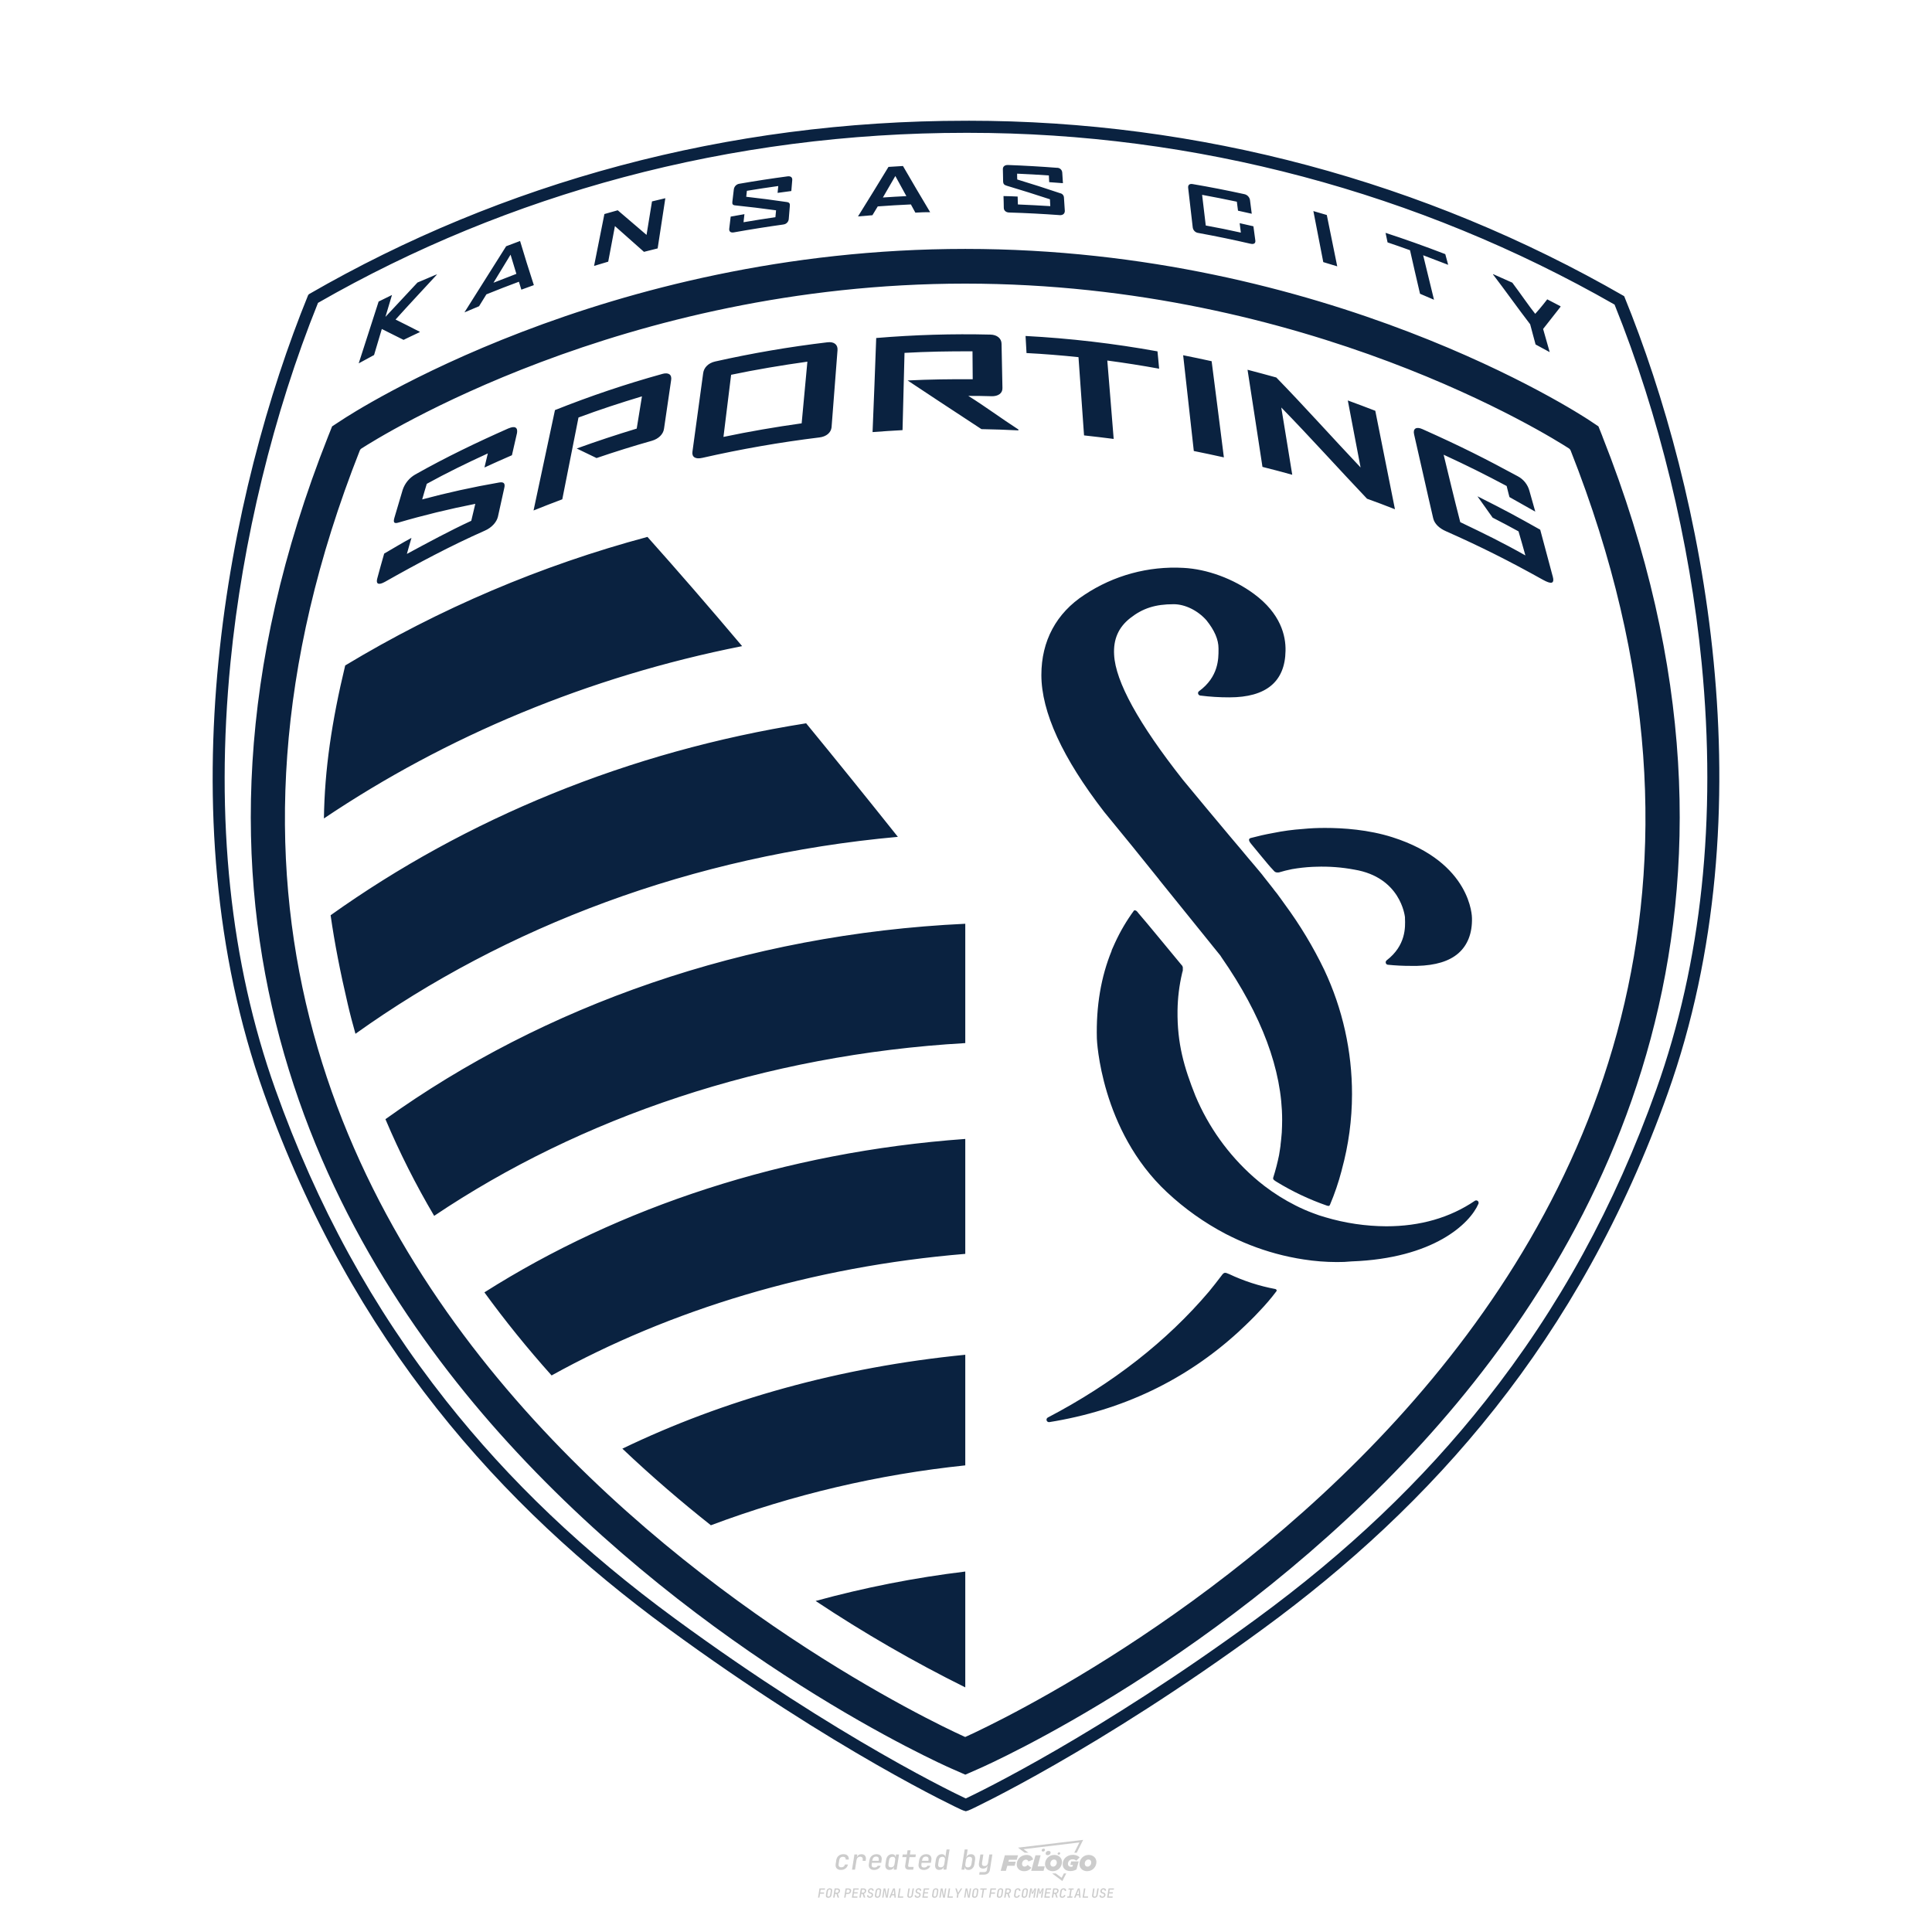 <?xml version="1.0" encoding="UTF-8"?>
<svg id="_图层_1" data-name="图层_1" xmlns="http://www.w3.org/2000/svg" version="1.1" viewBox="0 0 800 800">
  <!-- Created by @FCLOGO 2024-12-5 GMT+8 15:27:32 . https://fclogo.top/ -->
<!-- FOR PERSONAL USE ONLY NOT FOR COMMERCIAL USE -->
  <defs>
    <style>
      .st0 {
        fill: #ccc;
      }

      .st1 {
        fill: #0a2240;
      }
    </style>
  </defs>
  <path class="st0" d="M348.22,774.3c-.79,0-1.38-.22-1.77-.65-.39-.44-.53-1.03-.41-1.79l.25-1.65c.12-.75.45-1.35.98-1.78.53-.44,1.19-.65,1.98-.65s1.33.2,1.72.6c.39.4.55.94.47,1.62h-1.24c.03-.36-.06-.64-.26-.84-.2-.2-.5-.3-.89-.3-.42,0-.76.12-1.03.35-.27.23-.43.56-.5.99l-.26,1.66c-.07.44,0,.77.19,1,.19.23.5.35.92.35.39,0,.72-.1.98-.3.26-.2.44-.48.52-.85h1.24c-.14.69-.47,1.23-.99,1.63-.52.4-1.16.6-1.92.6ZM352.8,774.19l1-6.29h1.19l-.19,1.19c.34-.87.97-1.3,1.91-1.3.67,0,1.17.21,1.49.62.32.42.43.99.31,1.71l-.07.42h-1.27l.06-.32c.07-.45.01-.8-.17-1.04-.18-.24-.48-.36-.88-.36s-.74.12-1.01.37c-.27.24-.43.59-.5,1.03l-.63,3.97h-1.24ZM361.91,774.3c-.77,0-1.35-.22-1.73-.67s-.52-1.04-.4-1.77l.25-1.65c.08-.49.26-.92.52-1.28s.6-.65,1.01-.85c.41-.2.87-.3,1.38-.3.77,0,1.35.22,1.73.67.39.45.52,1.04.39,1.77l-.17,1.12h-3.85l-.09.53c-.15.95.22,1.43,1.11,1.43.72,0,1.17-.25,1.37-.74h1.22c-.17.53-.5.96-1.01,1.28-.5.32-1.09.47-1.76.47ZM361.23,770.22l-.05.29h2.65s.05-.3.05-.3c.07-.47.01-.82-.17-1.07-.18-.25-.49-.37-.92-.37s-.8.13-1.06.38c-.26.25-.43.61-.51,1.08ZM368.33,774.3c-.63,0-1.1-.21-1.41-.64s-.4-1-.27-1.73l.27-1.77c.11-.73.39-1.31.84-1.74.44-.43.98-.64,1.61-.64.47,0,.83.12,1.09.35.26.24.39.56.38.96h.02l.17-1.2h1.24l-1,6.29h-1.22l.19-1.2h-.02c-.12.41-.35.73-.69.97s-.74.35-1.21.35ZM368.93,773.23c.39,0,.72-.12.98-.36.26-.24.43-.57.5-1.01l.25-1.65c.07-.43,0-.76-.18-1-.19-.24-.47-.36-.86-.36s-.72.12-.98.35c-.26.24-.42.57-.49,1.01l-.25,1.65c-.07.44-.01.78.17,1.01.18.23.47.35.88.35ZM376.35,774.19c-.57,0-.99-.16-1.26-.47-.27-.31-.36-.75-.27-1.32l.54-3.39h-1.74l.17-1.12h1.74l.27-1.72h1.24l-.27,1.72h2.47l-.18,1.12h-2.46l-.54,3.39c-.08.44.1.66.53.66h1.72l-.17,1.12h-1.77ZM382.5,774.3c-.77,0-1.35-.22-1.73-.67s-.52-1.04-.4-1.77l.25-1.65c.08-.49.26-.92.52-1.28s.6-.65,1.01-.85c.41-.2.87-.3,1.38-.3.77,0,1.35.22,1.73.67.39.45.52,1.04.39,1.77l-.17,1.12h-3.85l-.09.53c-.15.95.22,1.43,1.11,1.43.72,0,1.17-.25,1.37-.74h1.22c-.17.53-.5.96-1.01,1.28-.5.32-1.09.47-1.76.47ZM381.83,770.22l-.05.29h2.65s.05-.3.05-.3c.07-.47.01-.82-.17-1.07-.18-.25-.49-.37-.92-.37s-.8.13-1.06.38c-.26.25-.43.61-.51,1.08ZM388.92,774.3c-.63,0-1.1-.21-1.4-.64-.3-.42-.39-1-.28-1.73l.27-1.77c.11-.73.39-1.31.84-1.74.44-.43.98-.64,1.61-.64.47,0,.83.12,1.09.35.26.24.39.56.38.96h.02l.21-1.47.3-1.8h1.24l-1.33,8.35h-1.22l.19-1.2h-.02c-.12.41-.35.73-.69.97s-.74.35-1.21.35ZM389.53,773.23c.39,0,.72-.12.98-.36.26-.24.43-.57.5-1.01l.25-1.65c.08-.43.02-.76-.17-1-.19-.24-.48-.36-.87-.36s-.72.12-.98.35c-.26.24-.42.57-.49,1.01l-.25,1.65c-.08.44-.02.78.16,1.01s.48.35.88.35ZM401.02,774.3c-.47,0-.84-.12-1.1-.35-.26-.23-.39-.56-.38-.97h-.01l-.19,1.2h-1.22l1.33-8.35h1.24l-.29,1.8-.27,1.47h.05c.12-.41.35-.73.69-.97.34-.23.74-.35,1.21-.35.63,0,1.1.21,1.4.64.3.43.39,1.01.28,1.74l-.27,1.77c-.11.73-.39,1.31-.84,1.73-.45.42-.98.64-1.61.64ZM400.77,773.23c.4,0,.72-.12.98-.35.26-.23.42-.57.5-1.01l.25-1.65c.07-.43.01-.77-.17-1.01-.18-.24-.47-.35-.87-.35s-.72.12-.98.36-.43.57-.5,1l-.25,1.65c-.07.44-.01.77.17,1.01.18.24.47.36.87.36ZM405.47,776.25l.17-1.06h1.93c.64,0,1.01-.3,1.1-.9l.1-.67.21-1.19h-.03c-.12.42-.35.74-.68.97-.33.23-.73.34-1.2.34-.63,0-1.09-.2-1.4-.6s-.41-.94-.3-1.63l.58-3.6h1.24l-.56,3.48c-.06.41,0,.73.18.96s.47.34.85.34.72-.12.98-.37c.27-.24.43-.58.49-1.02l.54-3.4h1.24l-1.01,6.41c-.1.6-.37,1.08-.81,1.42-.44.35-1,.52-1.67.52h-1.95ZM417.79,770.09h3.22l.54-1.85h-5.47l-1.71,6.44h2.15l.59-2.1h3.03l.44-1.71h-3.03l.24-.78ZM424.23,772.92c-.59,0-1.02-.39-1.02-1.12,0-.88.63-1.76,1.61-1.76.49,0,.88.24,1.02.78l1.95-.83c-.29-1.17-1.27-1.9-2.64-1.9-2.78,0-4.15,2.15-4.15,3.9s1.27,2.83,3.07,2.83c1.37,0,2.34-.59,2.98-1.42l-1.51-1.17c-.39.44-.83.68-1.32.68ZM430.91,768.23h-2.15l-1.76,6.44h5.12l.49-1.85h-2.93l1.22-4.59ZM439.75,771.01c0-1.66-1.32-2.93-3.22-2.93-2.2,0-3.81,1.81-3.81,3.81,0,1.66,1.32,2.93,3.22,2.93,2.2,0,3.81-1.81,3.81-3.81ZM434.92,771.7c0-.83.59-1.71,1.51-1.71.78,0,1.17.54,1.17,1.22,0,.83-.59,1.71-1.51,1.71-.78,0-1.17-.54-1.17-1.22ZM443.21,772.23h1.07l-.2.68c-.15.05-.34.1-.59.1-.68,0-1.27-.39-1.27-1.22,0-1.02.73-1.9,1.95-1.9.59,0,1.12.24,1.51.59l1.37-1.37c-.44-.54-1.51-1.07-2.73-1.07-2.59,0-4.29,1.76-4.29,3.86s1.61,2.88,3.22,2.88c.93,0,1.85-.29,2.49-.68l.93-3.32h-3.12l-.34,1.46ZM450.78,768.08c-2.2,0-3.81,1.81-3.81,3.81,0,1.66,1.32,2.93,3.22,2.93,2.2,0,3.81-1.81,3.81-3.81,0-1.66-1.32-2.93-3.22-2.93ZM450.34,772.92c-.78,0-1.17-.54-1.17-1.22,0-.83.59-1.71,1.51-1.71.78,0,1.17.54,1.17,1.22,0,.83-.59,1.71-1.51,1.71ZM437.94,767.5c-.05.29.1.49.44.49s.54-.2.63-.49c.05-.24-.1-.49-.44-.49s-.59.24-.63.49ZM432.13,765.5c-.44,0-.73.24-.78.59s.1.59.54.59.73-.24.78-.59c.1-.34-.1-.59-.54-.59ZM433.01,767.3c-.1.54.15.88.83.88.63,0,1.07-.39,1.17-.88s-.15-.88-.83-.88c-.68,0-1.07.39-1.17.88ZM439.6,777.55l-2.44-1.81h-1.51l4.25,3.17,1.61-3.17h-.98l-.93,1.81ZM425.84,767.16l-2-1.46,23.13-2.78-2.15,4.25h1.02l2.68-5.32-26.99,3.22,2.78,2.1h1.51ZM338.72,785.79l.61-3.83h2.32l-.08.52h-1.76l-.18,1.14h1.63l-.08.52h-1.62l-.26,1.64h-.57ZM342.97,785.84c-.36,0-.62-.1-.8-.3-.17-.2-.23-.47-.18-.82l.27-1.7c.06-.34.2-.61.44-.82.24-.2.54-.3.89-.3s.62.1.8.3c.17.2.24.47.18.81l-.27,1.71c-.06.34-.2.62-.44.82-.24.2-.54.3-.9.3ZM343.05,785.33c.19,0,.35-.05.47-.16.12-.11.19-.26.23-.46l.27-1.7c.03-.2,0-.35-.08-.46-.08-.11-.22-.16-.41-.16s-.35.05-.46.16c-.12.1-.19.26-.22.46l-.27,1.7c-.03.2,0,.35.08.46s.22.16.41.16ZM345,785.79l.61-3.83h1.2c.24,0,.44.05.6.14.16.09.28.22.36.39s.09.37.05.59c-.04.26-.14.48-.3.67-.16.19-.37.32-.6.39l.54,1.64h-.62l-.48-1.57h-.54l-.25,1.57h-.57ZM345.89,783.71h.64c.19,0,.35-.06.48-.17.13-.11.21-.26.24-.45.03-.19,0-.35-.09-.46-.09-.11-.24-.17-.43-.17h-.64l-.2,1.25ZM349.54,785.79l.61-3.83h1.25c.37,0,.65.1.84.31.19.21.26.49.2.84-.04.23-.12.44-.25.61s-.29.31-.49.4c-.2.09-.42.14-.66.14h-.69l-.24,1.52h-.57ZM350.43,783.75h.69c.19,0,.36-.06.49-.18.14-.12.22-.27.25-.47s0-.35-.1-.47-.25-.18-.44-.18h-.69l-.21,1.29ZM352.75,785.79l.61-3.83h2.25l-.08.5h-1.7l-.17,1.09h1.51l-.08.5h-1.51l-.19,1.24h1.69l-.08.5h-2.25ZM355.84,785.79l.61-3.83h1.2c.24,0,.44.05.6.14.16.09.28.22.36.39s.09.37.05.59c-.04.26-.14.48-.3.67-.16.19-.37.32-.6.39l.54,1.64h-.62l-.48-1.57h-.54l-.25,1.57h-.57ZM356.74,783.71h.64c.19,0,.35-.06.48-.17.13-.11.21-.26.24-.45.03-.19,0-.35-.09-.46-.09-.11-.24-.17-.43-.17h-.64l-.2,1.25ZM360.13,785.84c-.39,0-.67-.1-.87-.29-.19-.19-.26-.45-.22-.78h.57c-.03.17.01.31.12.41.11.1.27.15.48.15.2,0,.37-.05.5-.15.13-.1.21-.23.24-.4.02-.15,0-.28-.06-.39-.06-.11-.16-.18-.29-.22l-.46-.14c-.27-.08-.46-.22-.59-.41-.13-.19-.17-.42-.13-.68.04-.21.11-.39.23-.55s.27-.28.46-.37.4-.13.64-.13c.35,0,.62.1.8.29.18.19.25.44.2.76h-.57c.03-.17,0-.3-.09-.4-.09-.1-.23-.14-.42-.14s-.34.04-.46.13c-.12.09-.19.21-.21.38-.02.15,0,.28.05.39s.16.18.29.22l.47.15c.26.08.46.22.58.41.12.19.17.42.12.69-.04.22-.12.41-.24.57-.13.16-.29.29-.49.38-.2.09-.42.13-.66.13ZM363.27,785.84c-.36,0-.62-.1-.8-.3-.17-.2-.23-.47-.18-.82l.27-1.7c.06-.34.2-.61.44-.82.24-.2.54-.3.89-.3s.62.1.8.3c.17.2.24.47.18.81l-.27,1.71c-.06.34-.2.62-.44.82-.24.2-.54.3-.9.3ZM363.34,785.33c.19,0,.35-.05.47-.16.12-.11.19-.26.23-.46l.27-1.7c.03-.2,0-.35-.08-.46-.08-.11-.22-.16-.41-.16s-.35.05-.46.16c-.12.1-.19.26-.22.46l-.27,1.7c-.03.2,0,.35.08.46s.22.16.41.16ZM365.28,785.79l.61-3.83h.71l.62,3.19c0-.1.02-.22.03-.36.01-.14.03-.29.04-.44.02-.15.04-.29.06-.41l.31-1.98h.52l-.61,3.83h-.71l-.61-3.19c0,.09-.02.21-.03.34s-.03.28-.04.42c-.02.15-.04.28-.06.41l-.31,2.01h-.53ZM368.23,785.79l1.59-3.83h.75l.37,3.83h-.56l-.07-.97h-1.09l-.39.97h-.59ZM369.39,784.34h.87l-.09-1.1c-.02-.2-.03-.37-.04-.51,0-.14-.01-.24-.01-.3-.02.06-.05.16-.1.3s-.11.31-.19.5l-.44,1.11ZM371.72,785.79l.61-3.83h.57l-.52,3.31h1.67l-.08.52h-2.25ZM376.68,785.84c-.37,0-.63-.1-.8-.3-.17-.2-.22-.47-.17-.82l.44-2.76h.57l-.44,2.76c-.03.2,0,.35.07.46.08.11.21.17.41.17s.35-.06.46-.17c.12-.11.19-.27.22-.46l.44-2.76h.57l-.44,2.76c-.06.35-.2.62-.43.82-.23.2-.53.3-.9.3ZM379.84,785.84c-.39,0-.67-.1-.87-.29-.19-.19-.26-.45-.22-.78h.57c-.03.17.01.31.12.41.11.1.27.15.48.15.2,0,.37-.05.5-.15.13-.1.21-.23.24-.4.02-.15,0-.28-.06-.39-.06-.11-.16-.18-.29-.22l-.46-.14c-.27-.08-.46-.22-.59-.41-.13-.19-.17-.42-.13-.68.04-.21.11-.39.23-.55s.27-.28.46-.37.4-.13.64-.13c.35,0,.62.1.8.29.18.19.25.44.2.76h-.57c.03-.17,0-.3-.09-.4-.09-.1-.23-.14-.42-.14s-.34.04-.46.13c-.12.09-.19.21-.21.38-.02.15,0,.28.05.39s.16.18.29.22l.47.15c.26.08.46.22.58.41.12.19.17.42.12.69-.04.22-.12.41-.24.57-.13.16-.29.29-.49.38-.2.09-.42.13-.66.13ZM381.91,785.79l.61-3.83h2.25l-.08.5h-1.7l-.17,1.09h1.51l-.08.5h-1.51l-.19,1.24h1.69l-.08.5h-2.25ZM386.94,785.84c-.36,0-.62-.1-.8-.3-.17-.2-.23-.47-.18-.82l.27-1.7c.06-.34.2-.61.44-.82.24-.2.54-.3.89-.3s.62.1.8.3c.17.2.24.47.18.81l-.27,1.71c-.06.34-.2.62-.44.82-.24.2-.54.3-.9.3ZM387.02,785.33c.19,0,.35-.05.47-.16.12-.11.19-.26.23-.46l.27-1.7c.03-.2,0-.35-.08-.46-.08-.11-.22-.16-.41-.16s-.35.05-.46.16c-.12.1-.19.26-.22.46l-.27,1.7c-.03.2,0,.35.08.46s.22.16.41.16ZM388.95,785.79l.61-3.83h.71l.62,3.19c0-.1.02-.22.03-.36.01-.14.03-.29.04-.44.02-.15.04-.29.06-.41l.31-1.98h.52l-.61,3.83h-.71l-.61-3.19c0,.09-.02.21-.03.34s-.03.28-.04.42c-.02.15-.04.28-.06.41l-.31,2.01h-.53ZM392.25,785.79l.61-3.83h.57l-.52,3.31h1.67l-.08.52h-2.25ZM396.12,785.79l.22-1.41-.75-2.42h.58l.45,1.45c.03.09.05.18.07.27.02.08.03.15.03.19.02-.04.05-.1.09-.19.04-.08.09-.17.14-.27l.9-1.45h.6l-1.53,2.42-.22,1.41h-.57ZM399.22,785.79l.61-3.83h.71l.62,3.19c0-.1.02-.22.03-.36.01-.14.03-.29.04-.44.02-.15.04-.29.06-.41l.31-1.98h.52l-.61,3.83h-.71l-.61-3.19c0,.09-.02.21-.03.34s-.03.28-.04.42c-.02.15-.04.28-.06.41l-.31,2.01h-.53ZM403.51,785.84c-.36,0-.62-.1-.8-.3-.18-.2-.23-.47-.18-.82l.27-1.7c.06-.34.2-.61.44-.82.24-.2.54-.3.89-.3s.62.1.8.3c.17.2.24.47.18.81l-.27,1.71c-.06.34-.2.62-.44.82-.24.2-.54.3-.89.3ZM403.58,785.33c.19,0,.35-.05.47-.16.12-.11.19-.26.23-.46l.27-1.7c.03-.2,0-.35-.08-.46-.08-.11-.22-.16-.41-.16s-.35.05-.46.16c-.12.1-.19.26-.22.46l-.27,1.7c-.03.2,0,.35.08.46.08.11.22.16.41.16ZM406.38,785.79l.52-3.31h-1.02l.08-.52h2.62l-.08.52h-1.03l-.52,3.31h-.57ZM409.52,785.79l.61-3.83h2.32l-.08.52h-1.76l-.18,1.14h1.63l-.08.52h-1.62l-.26,1.64h-.57ZM413.77,785.84c-.36,0-.62-.1-.8-.3-.18-.2-.23-.47-.18-.82l.27-1.7c.06-.34.2-.61.44-.82.24-.2.54-.3.89-.3s.62.1.8.3c.17.2.24.47.18.81l-.27,1.71c-.06.34-.2.62-.44.82-.24.2-.54.3-.89.3ZM413.85,785.33c.19,0,.35-.05.47-.16.12-.11.19-.26.23-.46l.27-1.7c.03-.2,0-.35-.08-.46-.08-.11-.22-.16-.41-.16s-.35.05-.46.16c-.12.1-.19.26-.22.46l-.27,1.7c-.03.2,0,.35.08.46.08.11.22.16.41.16ZM415.8,785.79l.61-3.83h1.2c.24,0,.44.05.6.14.16.09.28.22.36.39s.09.37.05.59c-.04.26-.14.48-.3.67-.16.19-.37.32-.6.39l.54,1.64h-.62l-.48-1.57h-.54l-.25,1.57h-.57ZM416.69,783.71h.64c.19,0,.35-.06.48-.17.13-.11.21-.26.24-.45.03-.19,0-.35-.09-.46-.09-.11-.24-.17-.43-.17h-.64l-.2,1.25ZM420.91,785.84c-.36,0-.63-.1-.81-.3-.18-.2-.24-.47-.19-.82l.27-1.7c.06-.35.21-.62.45-.82s.55-.3.91-.3.63.1.81.3c.18.2.24.47.19.82h-.57c.03-.2,0-.35-.09-.46-.09-.11-.23-.16-.42-.16s-.35.05-.47.16c-.12.1-.2.26-.23.45l-.27,1.71c-.03.2,0,.35.09.46.09.11.23.16.42.16s.35-.05.47-.16.2-.26.23-.46h.57c-.03.23-.11.43-.24.59s-.28.3-.47.39c-.19.09-.4.14-.64.14ZM424.03,785.84c-.36,0-.62-.1-.8-.3-.18-.2-.23-.47-.18-.82l.27-1.7c.06-.34.2-.61.44-.82.24-.2.54-.3.89-.3s.62.1.8.3c.17.2.24.47.18.81l-.27,1.71c-.06.34-.2.62-.44.82-.24.2-.54.3-.89.3ZM424.11,785.33c.19,0,.35-.05.47-.16.12-.11.19-.26.23-.46l.27-1.7c.03-.2,0-.35-.08-.46-.08-.11-.22-.16-.41-.16s-.35.05-.46.16c-.12.1-.19.26-.22.46l-.27,1.7c-.03.2,0,.35.08.46.08.11.22.16.41.16ZM425.97,785.79l.61-3.83h.69l.18,1.23c.02.12.04.23.05.33.01.1.02.18.03.24.02-.06.05-.14.09-.24.04-.11.09-.22.15-.34l.57-1.22h.71l-.61,3.83h-.54l.2-1.29c.02-.17.06-.35.1-.55.04-.2.09-.4.14-.61s.1-.4.14-.59c.05-.19.09-.35.13-.49l-.86,1.86h-.55l-.28-1.86c0,.14-.01.29-.02.47s-.02.37-.04.57c-.02.2-.04.41-.06.61-.02.2-.05.4-.08.57l-.2,1.29h-.54ZM429.11,785.79l.61-3.83h.69l.18,1.23c.02.12.04.23.05.33.01.1.02.18.03.24.02-.06.05-.14.09-.24.04-.11.09-.22.15-.34l.57-1.22h.71l-.61,3.83h-.54l.2-1.29c.02-.17.06-.35.1-.55.04-.2.09-.4.14-.61s.1-.4.14-.59c.05-.19.09-.35.13-.49l-.86,1.86h-.55l-.28-1.86c0,.14-.01.29-.02.47s-.02.37-.04.57c-.02.2-.04.41-.06.61-.02.2-.05.4-.08.57l-.2,1.29h-.54ZM432.41,785.79l.61-3.83h2.25l-.08.5h-1.7l-.17,1.09h1.51l-.08.5h-1.51l-.19,1.24h1.69l-.08.5h-2.25ZM435.51,785.79l.61-3.83h1.2c.24,0,.44.05.6.14.16.09.28.22.36.39s.09.37.05.59c-.04.26-.14.48-.3.67-.16.19-.37.32-.6.39l.54,1.64h-.62l-.48-1.57h-.54l-.25,1.57h-.57ZM436.4,783.71h.64c.19,0,.35-.06.48-.17.13-.11.21-.26.24-.45.03-.19,0-.35-.09-.46-.09-.11-.24-.17-.43-.17h-.64l-.2,1.25ZM439.8,785.84c-.36,0-.63-.1-.81-.3-.18-.2-.24-.47-.19-.82l.27-1.7c.06-.35.21-.62.45-.82s.55-.3.91-.3.63.1.81.3c.18.2.24.47.19.82h-.57c.03-.2,0-.35-.09-.46-.09-.11-.23-.16-.42-.16s-.35.05-.47.16c-.12.1-.2.26-.23.45l-.27,1.71c-.03.2,0,.35.09.46.09.11.23.16.42.16s.35-.05.47-.16.2-.26.23-.46h.57c-.03.23-.11.43-.24.59s-.28.3-.47.39c-.19.09-.4.14-.64.14ZM441.88,785.79l.08-.5h.78l.45-2.82h-.78l.08-.5h2.13l-.08.5h-.78l-.45,2.82h.78l-.08.5h-2.13ZM444.74,785.79l1.59-3.83h.75l.37,3.83h-.56l-.07-.97h-1.09l-.39.97h-.59ZM445.9,784.34h.87l-.09-1.1c-.02-.2-.03-.37-.04-.51,0-.14-.01-.24-.01-.3-.02.06-.05.16-.1.3s-.11.31-.19.5l-.44,1.11ZM448.24,785.79l.61-3.83h.57l-.52,3.31h1.67l-.08.52h-2.25ZM453.19,785.84c-.37,0-.63-.1-.8-.3-.17-.2-.22-.47-.17-.82l.44-2.76h.57l-.44,2.76c-.03.2,0,.35.07.46.08.11.21.17.41.17s.35-.06.46-.17c.12-.11.19-.27.22-.46l.44-2.76h.57l-.44,2.76c-.06.35-.2.62-.43.82-.23.2-.53.3-.9.3ZM456.36,785.84c-.39,0-.67-.1-.87-.29-.19-.19-.26-.45-.22-.78h.57c-.03.17.01.31.12.41.11.1.27.15.48.15.2,0,.37-.05.5-.15s.21-.23.24-.4c.02-.15,0-.28-.06-.39s-.16-.18-.29-.22l-.46-.14c-.27-.08-.46-.22-.59-.41-.13-.19-.17-.42-.13-.68.04-.21.11-.39.23-.55s.27-.28.46-.37c.19-.09.4-.13.64-.13.35,0,.62.1.8.29.18.19.25.44.2.76h-.57c.03-.17,0-.3-.09-.4-.09-.1-.23-.14-.42-.14s-.34.04-.46.13c-.12.09-.19.21-.21.38-.02.15,0,.28.05.39s.16.18.29.22l.47.15c.26.08.46.22.58.41.12.19.17.42.12.69-.04.22-.12.41-.24.57-.13.16-.29.29-.49.38-.2.09-.42.13-.66.13ZM458.42,785.79l.61-3.83h2.25l-.08.5h-1.7l-.17,1.09h1.51l-.08.5h-1.51l-.19,1.24h1.69l-.08.5h-2.25Z"/>
  <path class="st1" d="M663.54,180.71l-1.66-4.16-3.72-2.48c-4.38-2.9-108.7-71-258.43-71s-254.08,68.1-258.42,71l-3.79,2.48-1.66,4.16c-76.43,192.99-1.68,333.09,74.5,416.66,81.55,89.43,179.44,133.13,183.57,134.94l5.79,2.54,5.77-2.54c4.12-1.81,102.02-45.48,183.56-134.94,76.17-83.56,150.89-223.67,74.47-416.66ZM399.67,719.25S6.77,546.47,149.01,186.48c.12-.27.3-.5.53-.68,6.91-4.47,108.14-68.36,250.13-68.36s242.55,63.44,250.04,68.27c.27.2.49.47.64.78,142.17,359.97-250.68,532.76-250.68,532.76ZM489.97,401.05l-.19.79c-.1.36-.14.72-.24,1.07.03-.11.07-.21.11-.31.21-.49.32-1.01.31-1.55ZM517.81,347.03c-1.2.39-.38,1.64.25,2.39,1.09,1.27,7.59,9.33,8.7,10.37.95.95,1.06,1.66,2.84,1.45,1.76-.53,3.54-.98,5.35-1.34,2.8-.49,5.62-.81,8.46-.95l1.55-.05c5.32-.19,10.64.21,15.86,1.19,19.13,3.2,20.86,19.1,20.95,19.71v.49c.15,3.63.41,11.2-7.59,17.37-.33.25-.47.69-.35,1.09.1.41.45.7.86.73,3.15.32,6.32.48,9.48.47h2.65c7.54-.19,13.27-1.9,17.07-5.23s5.77-8.27,5.62-14.57c0-.24-.07-22.99-32.89-33.45-10-3.2-20.61-3.87-27.77-3.87-3.13-.02-6.27.12-9.39.43-4.1.28-8.18.83-12.2,1.65-3.5.63-6.12,1.24-9.43,2.11ZM611.9,497.29c-.34-.29-.84-.31-1.2-.06-10.34,7.01-22.66,10.55-36.64,10.55-8.55-.04-17.06-1.3-25.26-3.74-1.74-.48-3.46-1.06-5.14-1.72-2.48-.92-4.91-1.99-7.26-3.19-4.52-2.28-8.82-4.98-12.85-8.06-1.57-1.21-3.08-2.46-4.49-3.7-10.44-9.25-18.66-20.74-24.06-33.6-4.67-11.69-7.59-21.65-7.41-35.36.07-5.21.71-10.4,1.9-15.47v-.05c.09-.35.27-1.68.27-1.68.14-.63-.08-1.28-.57-1.7-.99-1.17-16.16-19.62-17.11-20.58-.82-.79-1.37-2.24-2.48-1.95-3.07,4.17-5.71,8.65-7.87,13.36-.3.69-.64,1.41-.95,2.11-.18.39-.34.73-.48,1.09-.01.06-.01.12,0,.18-4.39,10.71-6.47,22.93-6.11,36.35,0,.37,1.52,37.93,29.04,63.61,7.29,6.82,15.46,12.62,24.3,17.26,1.7.87,3.32,1.65,4.99,2.42,6.83,3.12,13.98,5.49,21.33,7.06,2.19.46,4.19.83,5.97,1.09,4.55.71,9.14,1.07,13.74,1.08,2.03.02,4.05-.07,6.07-.27,33.96-1.23,48.98-15.58,52.56-23.86.16-.42.05-.89-.29-1.19ZM480,364.3l21.88,27.11c.04.08.1.16.17.22l.26.32c1.01,1.25,2.03,2.48,3.02,3.73l.46.72c16.69,24.02,25.12,46.66,25.12,67.32,0,1.74-.07,3.48-.15,5.2l-.12,1.36c-.09,1.25-.24,2.47-.39,3.72v.27c-.08.55-.14,1.08-.24,1.65-.11.81-.25,1.6-.38,2.39-.64,3.15-1.45,6.27-2.42,9.33-.27.81.72,1.29,1.49,1.78,6.51,3.98,13.43,7.25,20.63,9.76.82.27,1.1.27,1.37-.27,1.95-4.6,3.56-9.34,4.83-14.18,0-.13.06-.26.09-.41,2.79-10.17,4.21-20.67,4.22-31.22.02-17.8-3.9-35.38-11.48-51.48-4.61-9.57-10.1-18.68-16.4-27.22-1.04-1.49-2.13-2.95-3.22-4.44-.29-.39-.6-.77-.95-1.18l-.83-1.1c-1.13-1.46-2.29-2.95-3.48-4.41-.6-.8-1.21-1.57-1.9-2.38-.87-1.01-1.72-2.03-2.57-3.06l-1.84-2.16c-1.07-1.28-2.15-2.55-3.22-3.86l-4.62-5.47c-6.55-7.81-13.11-15.66-19.55-23.48-18.3-23.23-27.89-40.64-28.45-51.73-.37-6.41,1.81-11.38,6.64-15.17,5.2-4.1,10.43-5.77,18.02-5.77,4.74,0,10.01,2.62,13.56,6.64,3.38,4.21,5.01,8.03,5.01,11.66v.52c0,3.63.08,11.23-8.06,17.19-.34.23-.5.66-.38,1.05.11.4.45.7.86.76,4.02.51,8.06.76,12.11.75,15.17,0,23.03-6.49,23.22-19.28.14-6.24-2-15.4-13.08-23.57-8.48-6.26-19.41-10.28-29.25-10.77-14.49-.79-28.84,3.12-40.92,11.15-11.68,7.59-17.85,19.12-17.85,33.19,0,15.35,8.77,34.43,26.02,56.73,7.67,9.32,15.28,18.68,22.8,28.08ZM508.86,527.53c-1.63-.75-2.06-.71-3.04.66-1.65,2.18-3.4,4.42-5.22,6.64-17.48,20.58-39.92,38.13-66.75,52.15-.49.28-.66.9-.38,1.38.18.31.5.5.86.51h.16c30.16-4.83,56.47-17.38,78.36-37.39.12-.1.23-.21.34-.32l.3-.29c2.99-2.78,5.69-5.41,8.12-8.06,2.46-2.56,4.77-5.26,6.9-8.1.34-.41,0-.84-.41-.95-6.65-1.24-13.12-3.34-19.24-6.24ZM489.53,402.95v-.05s0,.04,0,.05ZM210.59,177.36c-13.2,5.84-25.95,11.96-38.66,19.13-2.44,1.4-4.28,3.64-5.18,6.31-1.05,3.62-2.37,7.92-3.42,11.54-.55,1.9-.27,2.65,1.75,2.02,10.22-3,20.79-5.57,31.73-7.73-.48,1.95-1.2,5.07-1.67,7.02-8.93,4.13-17.97,9.03-26.66,13.72.62-2.29,1.23-4.3,1.9-6.64-3.79,2.02-7.59,4.37-11.3,6.5-1.01,3.5-1.9,6.72-2.84,10.21-.71,2.41.52,2.97,3.17,1.48,13.42-7.59,27.41-15.04,41.37-21.2,2.76-1.2,4.88-3.48,5.41-5.8.85-3.79,1.76-8.07,2.62-11.86.43-1.79-.1-2.62-2.11-2.27-10.97,1.9-21.63,4.25-31.88,7.01.43-1.71,1.41-4.74,1.9-6.46,8.1-4.46,16.4-8.53,25.28-12.59-.48,1.94-.95,3.87-1.4,5.83,3.79-1.75,7.59-3.44,11.38-5.08.73-3.07,1.41-6.14,2.11-9.23.37-2.28-.9-3.02-3.47-1.9ZM274.17,154.86c-15.05,4.17-29.86,9.16-44.37,14.95-2.91,13.59-5.98,27.98-8.87,41.57,3.94-1.59,7.92-3.15,11.9-4.63,2.18-10.98,4.55-22.91,6.71-33.87,8.7-3.25,17.43-6.09,26.28-8.76-.68,4.17-1.49,9.16-2.17,13.35-8.34,2.52-16.63,5.26-24.84,8.24,2.69,1.3,5.41,2.63,8.21,3.96,7.59-2.6,15.22-4.98,22.9-7.15,2.78-.81,4.74-2.72,5.04-5.03.95-6.54,2.01-13.58,2.95-20.14.34-2.24-1.06-3.26-3.75-2.5ZM342.59,141.74c-15.63,1.85-31.16,4.51-46.52,7.96-2.75.63-4.61,2.51-4.9,4.81-1.48,10.76-3,21.94-4.44,32.5-.33,2.22,1.2,3.24,4.09,2.58,16.02-3.64,32.21-6.47,48.51-8.46,2.84-.35,4.74-1.96,5-4.17.81-10.48,1.63-21.33,2.47-32,.16-2.29-1.47-3.57-4.21-3.22ZM331.95,175.29c-10.88,1.53-21.64,3.36-32.38,5.63,1.01-8.15,2.15-17.49,3.17-25.73,9.98-2.1,20.97-3.95,31.58-5.43-.77,8.26-1.62,17.46-2.37,25.54ZM410.5,164.07c2.84.08,4.66-1.23,4.59-3.4-.12-5.96-.24-12.25-.37-18.28,0-2.27-1.9-3.79-4.6-3.84-15.78-.39-31.57.09-47.3,1.41-.5,13.05-.95,26.19-1.51,38.96,4.12-.32,8.28-.59,12.41-.81.27-10.37.54-21.44.82-31.99,9.34-.53,18.73-.69,28.15-.64,0,3.79.06,7.79.09,11.56-8.99-.07-18.02.06-26.96.5,2.11,1.44,22.45,14.85,30.57,20.15,5.1.09,10.21.26,15.32.52v-.36c-7.4-4.79-13.64-9.48-20.75-13.92,3.61-.03,5.91.05,9.53.13ZM425.07,146.19c7.16.37,14.35.95,21.51,1.7.77,10.65,1.55,22.03,2.3,32.4,4.08.43,8.18.95,12.27,1.46-.86-10.43-1.74-21.81-2.64-32.46,7.16.95,14.35,2.08,21.46,3.38-.25-2.57-.4-4.58-.68-7.18-18.06-3.27-36.3-5.4-54.63-6.37.15,2.56.26,4.53.4,7.07ZM494.33,186.75c4.15.84,8.31,1.71,12.45,2.64-1.66-13.11-3.37-26.74-5.07-39.82-3.91-.87-7.84-1.69-11.79-2.47,1.47,13.02,2.95,26.61,4.41,39.65ZM563.39,193.57c-11.67-12.33-23.4-25.46-34.9-37.26-3.91-1.08-7.97-2.18-11.91-3.2,2.1,13.43,4.18,27.24,6.18,40.22,4.14,1,8.23,2.15,12.33,3.26-1.46-8.88-3.02-18.75-4.54-27.85,11.63,11.89,23.71,25.36,35.51,37.77,3.87,1.36,7.43,2.76,11.56,4.36-2.59-12.93-5.49-27.39-8.14-40.77-3.79-1.47-7.59-2.89-11.38-4.28,1.67,8.96,3.63,18.94,5.29,27.74ZM642.88,238.43c-1.79-6.64-4.08-15.25-5.11-19.09-10.24-5.75-14.01-7.83-25.99-13.84l6.28,8.84c5.4,2.8,6.38,3.31,10.73,5.69,1,3.26,2.1,7.41,2.84,9.96-9.93-5.6-16.95-8.97-26.97-13.78-2.64-10.26-4.79-19.3-6.88-27.92,10.24,4.74,16.9,8.07,26.09,12.95.48,2.06,1.17,4.59,1.17,4.59l10.69,6.03s-1.52-5.43-2.41-8.53c-.68-2.64-2.45-4.87-4.86-6.13-13.44-7.26-22.86-12.09-39.47-19.51-2.57-1.16-4.01-.18-3.44,2.19,2.59,11.14,5.3,23.62,7.9,34.71.54,2.35,2.6,4.21,5.33,5.4,14.31,6.34,26.06,12.24,40.16,20.11,3.33,1.82,4.94,1.83,3.96-1.68ZM167.08,140.72c-3.06-1.56-6.05-3.04-8.98-4.49-1.05,3.5-2.12,7.08-3.21,10.78-2.11,1.14-4.24,2.28-6.36,3.45,2.94-9.09,5.69-17.62,8.25-25.6,1.9-.95,3.7-1.84,5.53-2.71-.87,2.96-2.71,9.06-2.71,9.06l13.27-14.22s5.01-2.11,7.18-3.05c0,0,.95-.39.95-.33-4.65,5.05-12.09,12.99-17.21,18.71,3.63,1.78,6.14,3.08,9.99,5.04,0,.06,0,.13,0,.19-2.58,1.23-4.08,1.9-6.69,3.19ZM215.88,119.95c-.34-1.1-.68-2.2-1.01-3.29-4.46,1.65-8.98,3.39-13.47,5.23-1.01,1.63-2.01,3.27-3.03,4.91l-6,2.53s0-.04,0-.07c5.93-9.36,11.67-18.46,17.21-27.29,1.9-.74,3.86-1.48,5.77-2.18,1.78,6,3.68,12.07,5.69,18.22,0,.02,0,.04,0,.06l-5.15,1.87ZM211.41,105.45c-2.32,3.79-4.67,7.71-7.07,11.62,3.19-1.25,6.34-2.48,9.48-3.67-.81-2.65-1.63-5.31-2.41-7.95ZM266.66,104.29l-12.03-10.67c-.95,4.88-1.85,9.78-2.78,14.73l-5.86,1.76c1.44-7.26,2.87-14.42,4.28-21.48,1.9-.54,3.68-1.07,5.52-1.56l11.93,10.2c.76-4.67,1.51-9.3,2.26-13.87,1.85-.47,3.67-.89,5.52-1.32-1.06,6.85-2.11,13.77-3.18,20.78-1.89.46-3.75.94-5.65,1.42ZM324.33,92.97c-6.77.94-13.57,2.02-20.39,3.24-1.35.26-2.11-.31-1.98-1.5.21-1.66.4-3.35.6-5.02,1.9-.36,3.79-.7,5.69-1.01-.12,1.11-.24,2.23-.37,3.34,4.42-.74,8.81-1.46,13.2-2.09.08-.95.2-1.9.27-2.84-5.63-.78-11.24-1.46-16.85-2.04-1.11-.08-1.36-.55-1.25-1.48.21-1.74.4-3.47.62-5.21.18-1.21,1.15-2.15,2.37-2.29,6.67-1.16,13.31-2.17,19.91-3.05,1.29-.15,2.01.44,1.9,1.57-.12,1.5-.25,3.01-.38,4.51-1.9.26-3.79.49-5.69.77.09-.95.17-1.9.28-2.84-4.32.6-8.67,1.26-12.99,1.98-.09.82-.17,1.65-.27,2.47,5.58.63,11.17,1.34,16.79,2.18,1.04.13,1.37.65,1.27,1.53-.14,1.9-.31,3.73-.46,5.59-.14,1.17-1.09,2.08-2.27,2.18ZM379.03,88.05c-.61-1.14-1.22-2.27-1.85-3.4-4.59.21-9.15.47-13.72.82-.74,1.21-1.46,2.43-2.21,3.65l-5.97.5h0c4.3-6.9,8.51-13.74,12.62-20.51,1.99-.14,3.98-.27,6-.37,3.65,6.32,7.4,12.68,11.23,19.08v.06c-2.02-.05-4.08.05-6.1.17ZM370.74,72.88c-1.71,2.96-3.43,5.93-5.16,8.9,3.24-.22,6.5-.42,9.73-.57-1.54-2.77-3.08-5.55-4.57-8.33ZM438.7,89.07c-6.88-.5-13.81-.87-20.74-1.07-1.37,0-2.29-.8-2.31-1.9,0-1.64-.08-3.27-.12-4.91,1.96,0,3.93.13,5.86.2,0,1.09.08,2.18.1,3.27,4.49.19,8.96.42,13.41.7-.06-.95-.09-1.9-.14-2.84-5.98-1.97-11.92-3.84-17.85-5.6-1.16-.32-1.5-.84-1.54-1.73,0-1.73-.08-3.39-.1-5.1-.06-1.13.8-1.81,2.11-1.77,6.77.25,13.51.64,20.23,1.16,1.15-.07,2.15.79,2.24,1.94.11,1.48.21,2.97.29,4.43l-5.69-.42c-.05-.95-.08-1.9-.14-2.78-4.38-.31-8.75-.55-13.14-.74,0,.81,0,1.6.05,2.41,5.93,1.8,11.86,3.69,17.78,5.69.89.16,1.54.93,1.56,1.83.12,1.84.23,3.68.36,5.52-.03,1.16-.83,1.81-2.2,1.72ZM517.85,100.94c-7.23-1.68-14.44-3.16-21.67-4.48-1.19-.15-2.12-1.07-2.29-2.26-.62-5.46-1.26-10.91-1.9-16.42-.12-1.18.56-1.78,1.83-1.56,7.08,1.2,14.2,2.59,21.37,4.16,1.23.23,2.19,1.2,2.4,2.44.22,1.9.48,3.79.73,5.69-1.9-.44-3.79-.86-5.69-1.27-.17-1.23-.33-2.48-.48-3.72-4.82-1.02-9.61-1.97-14.38-2.84.5,4.26,1,8.53,1.51,12.7,4.85.87,9.69,1.85,14.53,2.94-.14-1.29-.32-2.61-.49-3.91l5.69,1.29c.25,1.95.51,3.9.79,5.83.19,1.19-.6,1.72-1.93,1.4ZM547.94,108.53c-1.37-7.11-2.72-14.17-4.1-21.13,1.9.53,3.7,1.08,5.56,1.63,1.43,7.02,2.84,14.1,4.32,21.26-1.92-.6-3.89-1.2-5.78-1.76ZM589.3,105.69c1.47,6.01,2.96,12.16,4.49,18.43-1.95-.84-3.88-1.69-5.79-2.48-1.41-6.11-2.84-12.11-4.14-18.02-3.16-1.15-6.25-2.23-9.3-3.25-.29-1.32-.57-2.65-.83-3.95,7.78,2.53,16.02,5.46,24.73,8.81.39,1.48.81,2.96,1.2,4.43-3.54-1.36-6.98-2.69-10.35-3.96ZM638.97,136.21c.82,2.69,1.9,6.89,2.73,9.6-1.98-1.08-3.91-2.14-5.85-3.17-.77-2.64-1.48-5.69-2.24-8.36-5.18-6.75-10.55-14.33-15.36-20.6v-.18c1.85.81,6.09,2.69,7.97,3.55,3.59,4.8,7.12,9.98,9.48,12.9,2.23-2.41,4.98-6,4.98-6,0,0,3.32,1.74,5.46,2.84.03.07.05.14.07.21-2.45,3.11-4.85,6.18-7.24,9.22ZM399.7,431.92v-49.41c-91.37,4.27-174.66,33.98-240.1,80.92,5.83,13.78,12.57,27.15,20.18,40.03,60.52-40.66,136.53-66.74,219.92-71.54ZM134.13,338.9c50.53-33.97,109.28-58.69,173.17-71.35-13.75-16.31-26.76-31.29-39.2-45.23-44.01,11.79-86.14,29.71-125.16,53.23-5.58,23.16-8.53,43.18-8.81,63.35ZM333.82,299.5c-73.66,11.63-140.93,39.56-196.92,79.48,1.63,11.47,3.99,23.54,7.09,36.76.95,4.13,2.04,8.25,3.2,12.33,62.14-44.43,139.51-73.85,224.6-81.55-13.26-16.63-25.92-32.31-37.99-47.02ZM399.7,650.74c-20.92,2.54-41.63,6.61-61.97,12.18,19.88,13.22,40.58,25.17,61.97,35.79v-47.96ZM399.7,519.2v-47.59c-74.98,5.4-143.55,28.29-199.12,63.53,8.5,11.69,17.77,23.16,27.82,34.4,49.06-27.16,107.63-45.07,171.3-50.34ZM399.7,606.78v-45.8c-51.92,5.1-100.17,18.71-141.99,38.88,12.18,11.55,24.53,22.12,36.65,31.72,33.92-12.71,69.31-21.04,105.34-24.8ZM400.98,55c93.74,0,186.23,24.59,267.58,71.13,18.38,45.54,31.17,98.16,36.05,148.37,6.28,64.64-.02,124.03-18.74,176.53-17.24,48.4-40.36,90.58-70.7,128.97-26.22,33.18-57.26,62.71-94.9,90.28-65.62,48.07-114.87,71.83-120.27,74.38l-.08.04-.07-.03-.05-.02c-1.24-.57-51.72-24.14-120.25-74.37-37.64-27.59-68.68-57.13-94.88-90.3-30.31-38.37-53.43-80.56-70.67-128.96-18.69-52.41-24.93-111.86-18.56-176.72,4.95-50.4,17.81-103.22,36.24-148.89,39.48-22.66,82.01-40.15,126.44-52.01,45.76-12.21,93.44-18.4,141.71-18.4h1.15M400.98,50c-.32,0-.64,0-.96,0h-.19c-98.81,0-191.89,25.6-271.85,71.78-.16.14-.3.3-.41.48-32.83,80.65-60.02,213.35-18.27,330.44,36.65,102.9,98.13,170.91,167.3,221.61,69.17,50.7,120.63,74.67,121.18,74.91.69.33,1.41.59,2.15.78.73-.19,1.44-.45,2.12-.78.57-.27,52.01-24.25,121.17-74.91,69.16-50.66,130.71-118.71,167.36-221.61,41.8-117.23,14.88-249.3-17.99-329.93-.05-.1-.13-.18-.23-.23-82.56-47.53-176.14-72.55-271.39-72.55h0Z"/>
</svg>